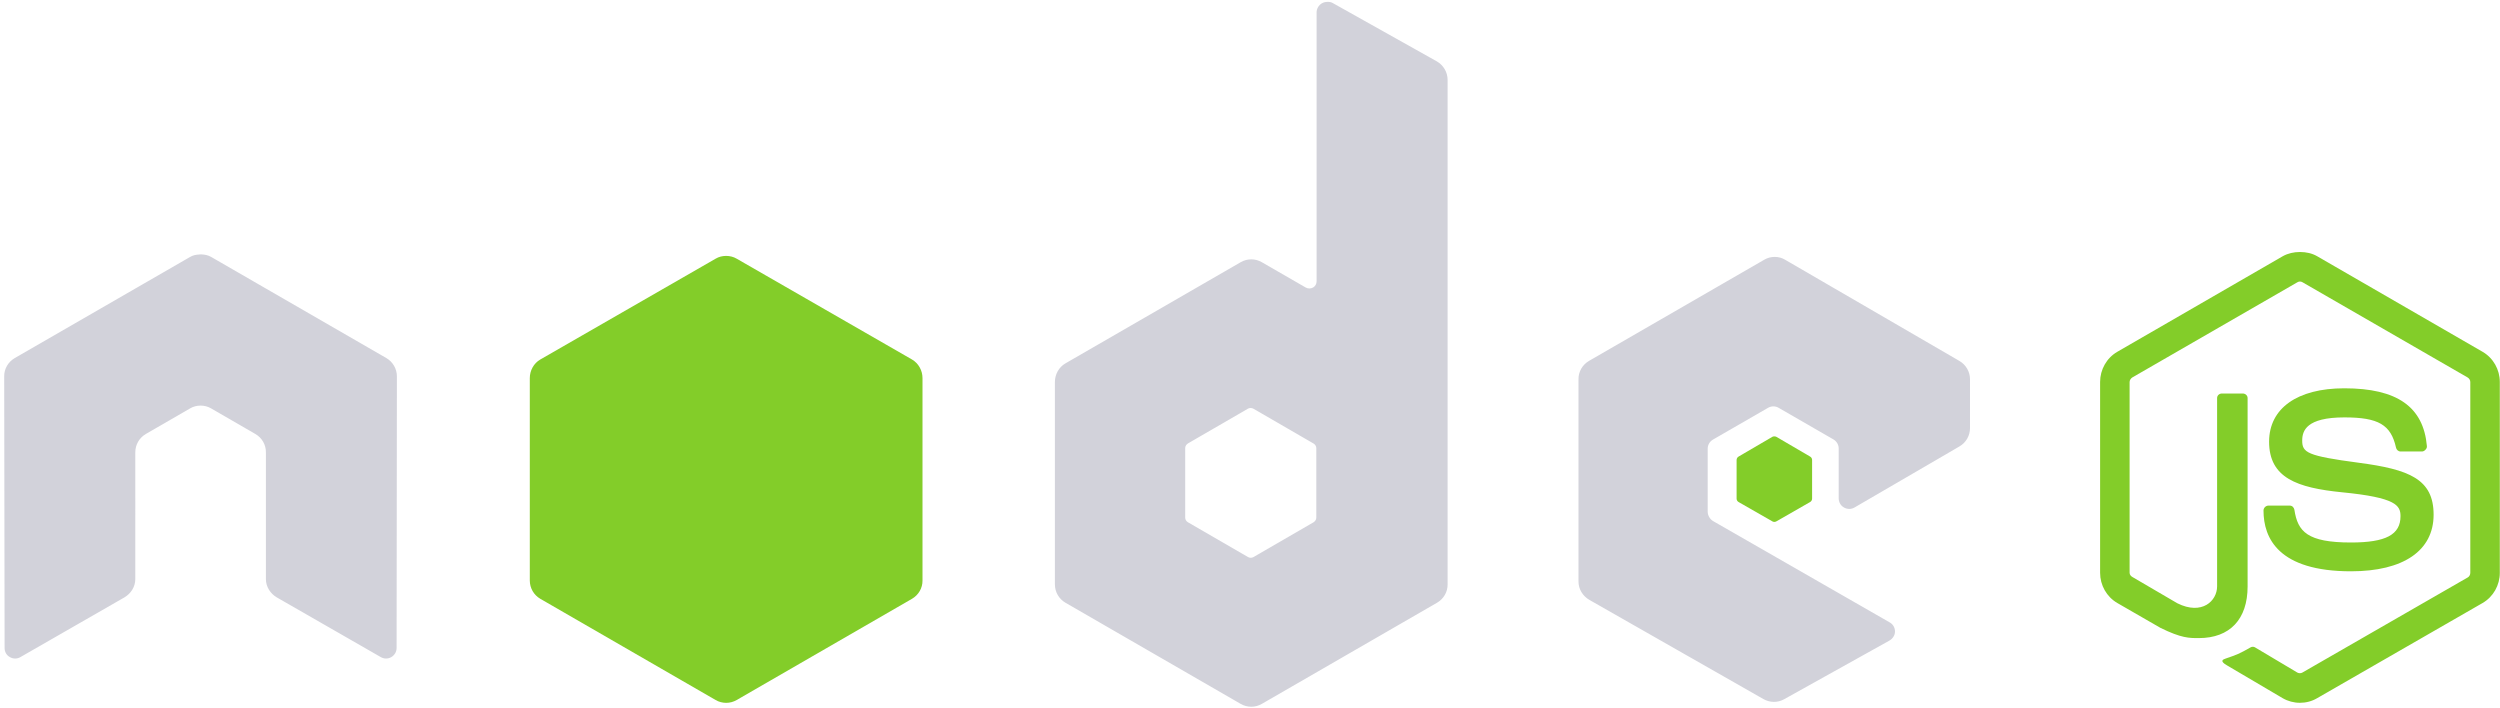 <?xml version="1.0" encoding="utf-8"?>
<!-- Generator: Adobe Illustrator 23.0.3, SVG Export Plug-In . SVG Version: 6.00 Build 0)  -->
<svg version="1.1" id="Layer_1" xmlns="http://www.w3.org/2000/svg" xmlns:xlink="http://www.w3.org/1999/xlink" x="0px" y="0px"
	 viewBox="0 0 2500 708" style="enable-background:new 0 0 2500 708;" xml:space="preserve">
<style type="text/css">
	.st0{fill:#83CD29;}
	.st1{fill:#D2D2DA;}
</style>
<g>
	<path class="st0" d="M2300,252c-6.1,0-12,1.3-17.2,4.2l-165.5,95.6c-10.7,6.2-17.2,17.8-17.2,30.2v190.8c0,12.4,6.5,24,17.2,30.2
		l43.2,24.9c21,10.3,28.7,10.2,38.3,10.2c31.1,0,48.8-18.9,48.8-51.6V398.1c0-2.7-2.3-4.6-4.9-4.6H2222c-2.7,0-4.9,1.9-4.9,4.6
		v188.3c0,14.5-15.1,29.1-39.7,16.9l-45-26.3c-1.6-0.9-2.8-2.4-2.8-4.2V382c0-1.8,1.2-3.6,2.8-4.6l165.1-95.2c1.5-0.9,3.4-0.9,4.9,0
		l165.1,95.2c1.6,0.9,2.8,2.7,2.8,4.6v190.8c0,1.8-0.9,3.7-2.5,4.6l-165.5,95.2c-1.4,0.8-3.4,0.8-4.9,0l-42.5-25.3
		c-1.3-0.7-2.9-0.7-4.2,0c-11.7,6.7-13.9,7.4-24.9,11.2c-2.7,0.9-6.8,2.4,1.4,7l55.5,32.7c5.2,3,11.2,4.6,17.2,4.6
		c6,0,12-1.5,17.2-4.6l165.5-95.2c10.7-6.2,17.2-17.8,17.2-30.2V382c0-12.4-6.5-24-17.2-30.2l-165.5-95.6
		C2312.1,253.3,2306.1,252,2300,252L2300,252z"/>
	<path class="st0" d="M2344.3,388.3c-47.1,0-75.2,20.1-75.2,53.4c0,36.2,27.9,46.1,73.1,50.6c54.1,5.3,58.3,13.2,58.3,23.9
		c0,18.5-14.7,26.3-49.5,26.3c-43.7,0-53.3-10.9-56.6-32.7c-0.4-2.3-2.2-4.2-4.6-4.2h-21.4c-2.6,0-4.9,2.3-4.9,4.9
		c0,27.8,15.1,60.8,87.5,60.8c52.4,0,82.6-20.6,82.6-56.6c0-35.7-24.4-45.3-75.2-52c-51.3-6.8-56.2-10.1-56.2-22.1
		c0-9.9,4.2-23.2,42.2-23.2c34,0,46.5,7.3,51.6,30.2c0.4,2.1,2.3,3.9,4.6,3.9h21.4c1.3,0,2.6-0.8,3.5-1.8c0.9-1,1.5-2.1,1.4-3.5
		C2423.5,406.9,2397.2,388.3,2344.3,388.3L2344.3,388.3z"/>
</g>
<path class="st1" d="M1327.2,1.9c-1.8,0-3.7,0.5-5.3,1.4c-3.2,1.9-5.3,5.4-5.3,9.1v268.8c0,2.6-1.2,5-3.5,6.3
	c-2.3,1.3-5.1,1.3-7.4,0l-43.9-25.3c-6.5-3.8-14.6-3.8-21.1,0l-175.3,101.2c-6.6,3.8-10.5,11.1-10.5,18.6v202.4
	c0,7.6,4,14.5,10.5,18.3l175.3,101.2c6.5,3.8,14.6,3.8,21.1,0l175.3-101.2c6.5-3.8,10.6-10.7,10.5-18.3V79.9
	c0-7.7-4.2-14.8-10.9-18.6L1332.5,2.9C1330.9,2,1329.1,1.8,1327.2,1.9L1327.2,1.9z M199.5,254.5c-3.3,0.1-6.5,0.7-9.5,2.5
	L14.7,358.1c-6.5,3.8-10.6,10.7-10.5,18.3l0.4,271.6c0,3.8,1.9,7.3,5.3,9.1c3.2,1.9,7.3,1.9,10.5,0l104-59.7
	c6.6-3.9,10.9-10.7,10.9-18.3V452.3c0-7.6,4-14.5,10.5-18.3l44.3-25.6c3.2-1.9,6.8-2.8,10.5-2.8c3.6,0,7.3,0.9,10.5,2.8l44.3,25.6
	c6.5,3.8,10.6,10.7,10.5,18.3v126.8c0,7.5,4.3,14.4,10.9,18.3l104,59.7c3.2,1.9,7.3,1.9,10.5,0c3.3-1.9,5.3-5.4,5.3-9.1l0.3-271.6
	c0-7.5-4-14.5-10.5-18.3L211.1,256.9c-3-1.7-6.1-2.3-9.5-2.5H199.5z M1774.8,256.9c-3.7,0-7.3,0.9-10.5,2.8L1589,360.9
	c-6.5,3.8-10.6,10.7-10.5,18.3v202.4c0,7.6,4.3,14.5,10.9,18.3l173.9,99.1c6.4,3.7,14.3,3.9,20.7,0.3l105.4-58.7
	c3.3-1.9,5.6-5.3,5.6-9.1c0-3.8-2-7.3-5.3-9.1l-176.4-101.2c-3.3-1.9-5.6-5.7-5.6-9.5v-63.2c0-3.8,2.3-7.3,5.6-9.1l54.8-31.6
	c3.3-1.9,7.3-1.9,10.5,0l54.8,31.6c3.3,1.9,5.3,5.4,5.3,9.1v49.9c0,3.8,2,7.3,5.3,9.1c3.3,1.9,7.3,1.9,10.5,0l105-61.1
	c6.5-3.8,10.5-10.7,10.5-18.3v-48.8c0-7.5-4-14.5-10.5-18.3l-174.3-101.2C1782.1,257.9,1778.5,256.9,1774.8,256.9L1774.8,256.9z
	 M1250.6,408c0.9,0,2,0.2,2.8,0.7l60.1,34.8c1.6,0.9,2.8,2.7,2.8,4.6v69.6c0,1.9-1.2,3.6-2.8,4.6l-60.1,34.8c-1.6,0.9-3.6,0.9-5.3,0
	l-60.1-34.8c-1.6-0.9-2.8-2.7-2.8-4.6V448c0-1.9,1.2-3.6,2.8-4.6l60.1-34.8C1248.9,408.2,1249.8,408,1250.6,408L1250.6,408
	L1250.6,408z"/>
<path class="st0" d="M726.1,255.9c-3.7,0-7.3,0.9-10.5,2.8L540.3,359.5c-6.6,3.8-10.5,11.1-10.5,18.6v202.4c0,7.6,4,14.5,10.5,18.3
	l175.3,101.2c6.5,3.8,14.6,3.8,21.1,0L912,598.8c6.5-3.8,10.6-10.7,10.5-18.3V378.1c0-7.6-4-14.8-10.5-18.6L736.7,258.7
	C733.5,256.8,729.8,255.9,726.1,255.9L726.1,255.9z M1774.5,436.4c-0.7,0-1.5,0-2.1,0.4l-33.7,19.7c-1.3,0.7-2.1,2.1-2.1,3.5v38.6
	c0,1.5,0.8,2.8,2.1,3.5l33.7,19.3c1.3,0.7,2.6,0.7,3.9,0l33.7-19.3c1.3-0.7,2.1-2,2.1-3.5V460c0-1.5-0.8-2.8-2.1-3.5l-33.7-19.7
	C1775.6,436.4,1775.2,436.5,1774.5,436.4L1774.5,436.4z"/>
</svg>
